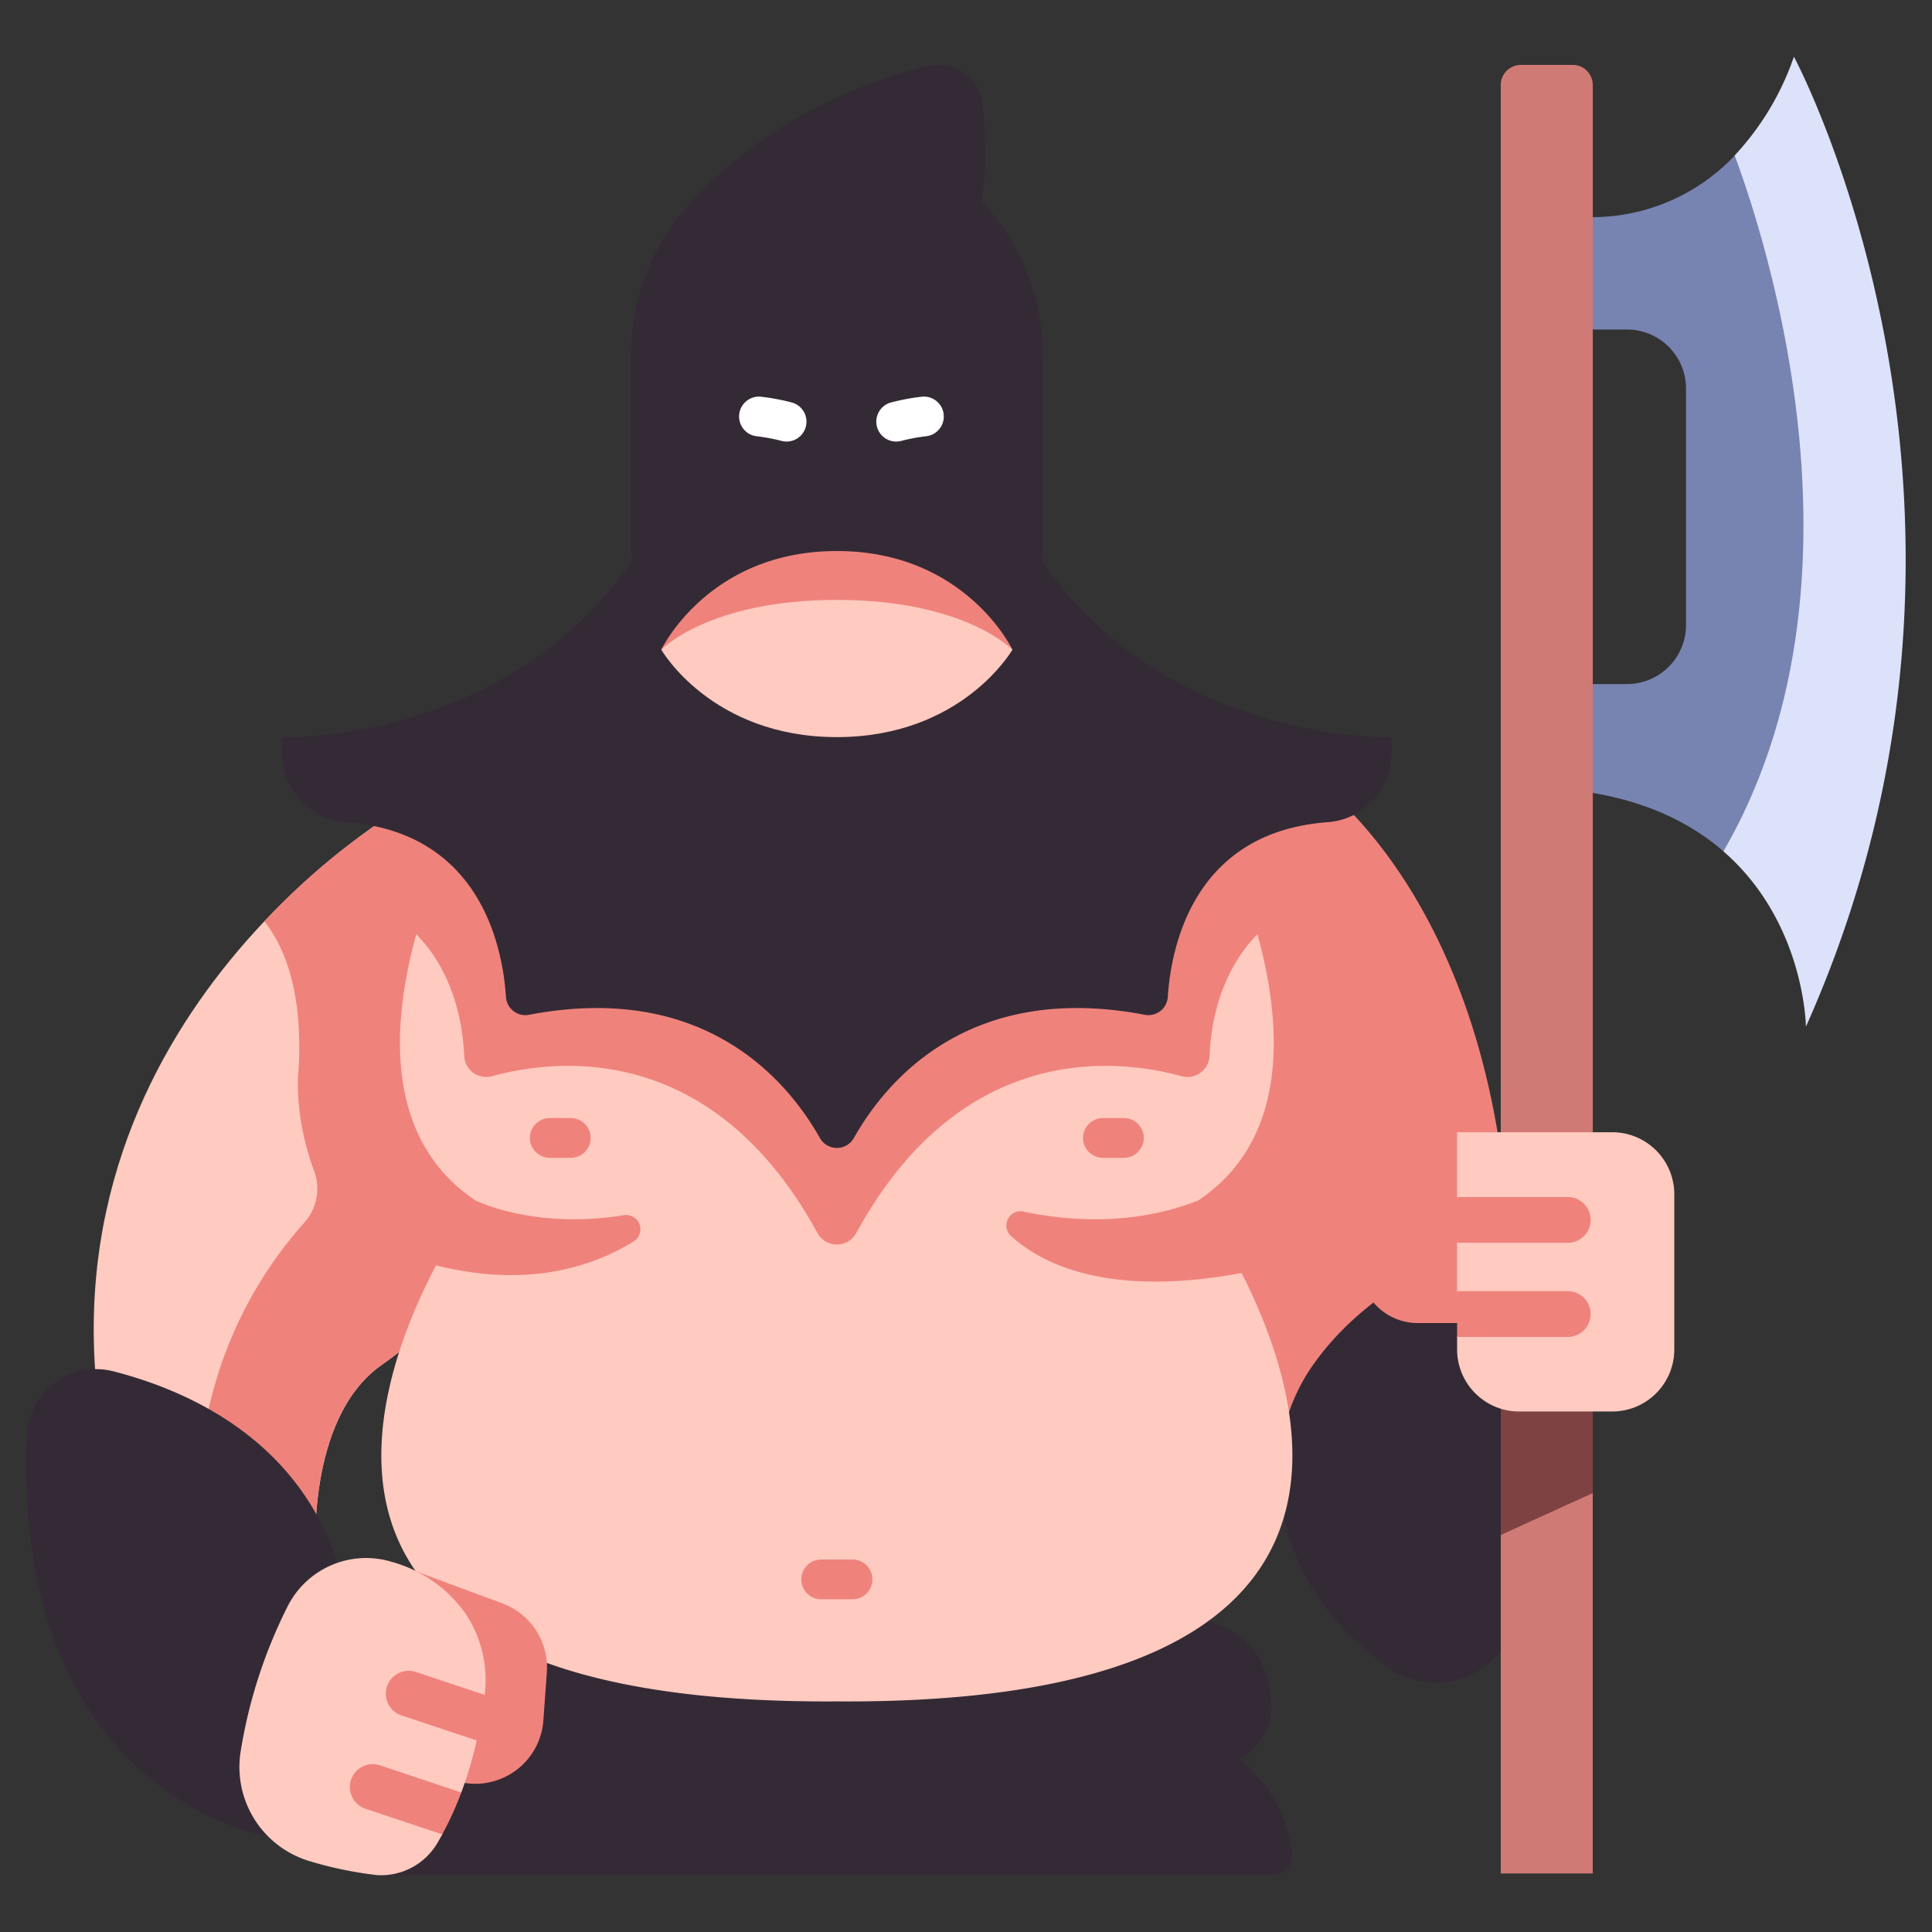 <svg id="icon" height="512" viewBox="0 0 340 340" width="512" xmlns="http://www.w3.org/2000/svg"><rect x="0" y="0" width="340" height="340" fill="#333333" stroke="none"/><path d="m71.288 141.842s-64.266 36.431-53.6 107.9l37.889 24.434s-1.88-24.456 11.533-33.928c18.67-13.185 22.045-25.087 28.39-38.343s5.183-57.589-24.212-60.063z" fill="#ffcac0"/><path d="m71.288 141.842a119.442 119.442 0 0 0 -24.763 20.294c3.384 4.282 6.822 12.109 6.028 26 0 0-1.042 7.709 2.7 17.865a8.951 8.951 0 0 1 -1.7 9.168 72.974 72.974 0 0 0 -18.511 45.765l20.53 13.239s-1.88-24.456 11.533-33.928c18.675-13.182 22.05-25.084 28.395-38.34s5.183-57.589-24.212-60.063z" fill="#ef837c"/><path d="m305.29 27.362a34.572 34.572 0 0 1 -28.176 10.725v19.9h9.2a10.4 10.4 0 0 1 10.4 10.4v41.6a10.4 10.4 0 0 1 -10.4 10.4h-9.2v18.691c11.835 1.413 20.228 5.569 26.181 10.739 28.083-27.617 25.205-92.737 1.995-122.455z" fill="#7784b2"/><path d="m231.807 137.579s33.43 22.767 34.006 88.473l-44.957 34.871s-30.259-53.6-19.6-108.935z" fill="#ef837c"/><path d="m261.836 218.71s-19.46 5.438-30.74 21.464c-10.839 15.4-6.261 36.111 7.671 48.783 1.594 1.45 3.348 2.906 5.275 4.344a14.443 14.443 0 0 0 20.641-3.561c3.149-4.792 6.11-11.848 7.524-22.161v-48.869z" fill="#342a35"/><path d="m218.1 309.584c3.555-2.113 5.9-5.323 5.6-10.159-1.108-17.467-21.049-15.387-21.049-15.387l-58.532-.077-58.533.077s-19.686 22.932-18.302 45.941h156.672a3.419 3.419 0 0 0 3.366-3.9 24.487 24.487 0 0 0 -9.222-16.495z" fill="#342a35"/><path d="m210.868 211.264c16.11-10.808 14.785-31.012 10.419-46.849h-148.028c-4.366 15.837-5.691 36.041 10.419 46.849a14.416 14.416 0 0 1 -6.94 11.421c-12.614 24-29.5 77.4 70.535 76.734 98.212.65 83.727-50.806 71.23-75.39a33.854 33.854 0 0 1 -7.635-12.765z" fill="#ffcac0"/><path d="m212.86 185.81c.525-11.585 5.313-18.25 8.424-21.394a115.927 115.927 0 0 0 -8.947-22.574h-130.128a115.927 115.927 0 0 0 -8.947 22.574c3.111 3.144 7.9 9.809 8.424 21.394a3.893 3.893 0 0 0 4.925 3.584c11.167-3.073 38.683-6.367 57.233 27.576a3.9 3.9 0 0 0 6.858 0c18.55-33.943 46.066-30.649 57.233-27.576a3.892 3.892 0 0 0 4.925-3.584z" fill="#ef837c"/><path d="m20.032 241.348c15.42 3.977 38.348 14.886 41.745 44.707l-14.121 37.176s-45.373-6.337-42.929-70.6a12.217 12.217 0 0 1 15.305-11.283z" fill="#342a35"/><path d="m244.824 129.719s-45.833 1.5-66.656-39.64h-61.79c-20.823 41.136-66.656 39.64-66.656 39.64a17.8 17.8 0 0 0 .27 5.644 12.1 12.1 0 0 0 11.008 9.337c23.56 1.786 27.462 21.985 28.041 30.745a3.419 3.419 0 0 0 4.041 3.144c30.952-5.914 45.539 11.639 51.2 21.672a3.432 3.432 0 0 0 5.99 0c5.66-10.033 20.247-27.586 51.2-21.672a3.419 3.419 0 0 0 4.041-3.144c.579-8.76 4.481-28.959 28.041-30.745a12.1 12.1 0 0 0 11-9.335 17.8 17.8 0 0 0 .27-5.646z" fill="#342a35"/><path d="m116.378 114.333s8.807 15.386 30.895 15.386 30.9-15.386 30.9-15.386-4.007-24.254-30.9-24.254-30.895 24.254-30.895 24.254z" fill="#ffcac0"/><path d="m267.651 11.421h9.112a3.541 3.541 0 0 1 3.541 3.541v214.9a0 0 0 0 1 0 0h-16.194a0 0 0 0 1 0 0v-214.9a3.541 3.541 0 0 1 3.541-3.541z" fill="#d07a76"/><path d="m315.7 9.979a48.551 48.551 0 0 1 -10.423 17.372c6.365 17.244 24.754 76.306-1.986 122.47 14.364 12.478 14.519 30.861 14.519 30.861 40.7-91.044-2.11-170.703-2.11-170.703z" fill="#dce2f9"/><g fill="#ef837c"><path d="m109.81 213.849c-15.757 2.586-26.132-2.585-26.132-2.585a99.028 99.028 0 0 0 -6.939 11.421c16.265 4.091 27.783.125 34.793-4.229a2.512 2.512 0 0 0 -1.722-4.607z"/><path d="m210.868 211.264c-11.779 4.658-23.557 3.488-30.725 1.958a2.5 2.5 0 0 0 -2.2 4.313c5.651 5.1 17.417 10.785 40.555 6.494a101.184 101.184 0 0 0 -7.63-12.765z"/><path d="m150.03 281.447h-5.514a3.5 3.5 0 1 1 0-7h5.514a3.5 3.5 0 0 1 0 7z"/><path d="m100.443 203.76h-3.687a3.5 3.5 0 1 1 0-7h3.687a3.5 3.5 0 0 1 0 7z"/><path d="m197.79 203.76h-3.69a3.5 3.5 0 0 1 0-7h3.687a3.5 3.5 0 0 1 0 7z"/></g><path d="m264.11 270.134v59.566h16.19v-66.947q-8.093 1.247-16.19 7.381z" fill="#d07a76"/><path d="m73.166 276.519 15.268 5.661a12.011 12.011 0 0 1 7.8 12.125l-.611 8.466a12.01 12.01 0 0 1 -13.344 11.067l-10-1.143z" fill="#ef837c"/><path d="m68.919 274.853a23.576 23.576 0 0 1 13.2 9.4 21.153 21.153 0 0 1 3.173 14.029c-1.323 1.745-1.424 4.81-1.395 8.015a71.457 71.457 0 0 1 -2.716 9.153c-1.768 1.828-2.7 4.461-3.348 7.377q-.4.728-.821 1.447a11.487 11.487 0 0 1 -10.7 5.709 67.643 67.643 0 0 1 -11.683-2.409 17.285 17.285 0 0 1 -12.263-19.44 87.544 87.544 0 0 1 8.285-25.512 15.468 15.468 0 0 1 18.268-7.769z" fill="#ffcac0"/><path d="m68.1 296.792a4.028 4.028 0 0 0 2.55 5.094l13.24 4.406a80.318 80.318 0 0 0 1.4-8.014l-.009-.013-12.081-4.023a4.027 4.027 0 0 0 -5.1 2.55z" fill="#ef837c"/><path d="m81.181 315.446-14.307-4.779a4.029 4.029 0 0 0 -5.1 2.549 4.027 4.027 0 0 0 2.545 5.092l13.507 4.513a57.109 57.109 0 0 0 3.355-7.375z" fill="#ef837c"/><path d="m147.273 90.079c-26.888 0-30.895 24.254-30.895 24.254s8.385-8.761 30.895-8.761 30.9 8.761 30.9 8.761-4.012-24.254-30.9-24.254z" fill="#ef837c"/><path d="m172.717 35.374c.982-4.823.718-11.466.237-16.748a7.922 7.922 0 0 0 -9.76-6.977c-26.25 6.4-40.015 22.364-40.015 22.364a39.145 39.145 0 0 0 -12.1 28.321v34.345s.294 10.3 5.3 17.654c0 0 8.238-17.36 30.895-17.36s30.9 17.36 30.9 17.36c5-7.356 5.3-17.654 5.3-17.654v-34.345a39.132 39.132 0 0 0 -10.757-26.96z" fill="#342a35"/><path d="m138.421 77.706a3.511 3.511 0 0 1 -.913-.122 32.273 32.273 0 0 0 -4.327-.808 3.5 3.5 0 0 1 .727-6.962 38.949 38.949 0 0 1 5.421 1.011 3.5 3.5 0 0 1 -.908 6.881z" fill="#fff"/><path d="m157.716 77.705a3.5 3.5 0 0 1 -.908-6.88 39.033 39.033 0 0 1 5.421-1.012 3.5 3.5 0 0 1 .727 6.963 32.091 32.091 0 0 0 -4.327.808 3.515 3.515 0 0 1 -.913.121z" fill="#fff"/><path d="m264.11 270.134 16.194-7.381v-31.504h-16.194z" fill="#7f4242"/><path d="m256.426 199.251h-6.926a10.192 10.192 0 0 0 -10.191 10.192v13.2a10.192 10.192 0 0 0 10.191 10.193h12.831z" fill="#ef837c"/><path d="m283.729 248.4h-16.382a10.922 10.922 0 0 1 -10.921-10.922v-2.2a15.723 15.723 0 0 0 0-8.056v-8.512a23.417 23.417 0 0 0 0-8.056v-11.4h27.3a10.922 10.922 0 0 1 10.922 10.921v27.3a10.922 10.922 0 0 1 -10.919 10.925z" fill="#ffcac0"/><path d="m256.426 210.654h19.474a4.028 4.028 0 0 1 4.028 4.028 4.028 4.028 0 0 1 -4.028 4.028h-19.474a0 0 0 0 1 0 0v-8.056a0 0 0 0 1 0 0z" fill="#ef837c"/><path d="m256.426 227.221h19.474a4.028 4.028 0 0 1 4.028 4.028 4.028 4.028 0 0 1 -4.028 4.028h-19.474a0 0 0 0 1 0 0v-8.056a0 0 0 0 1 0 0z" fill="#ef837c"/></svg>
